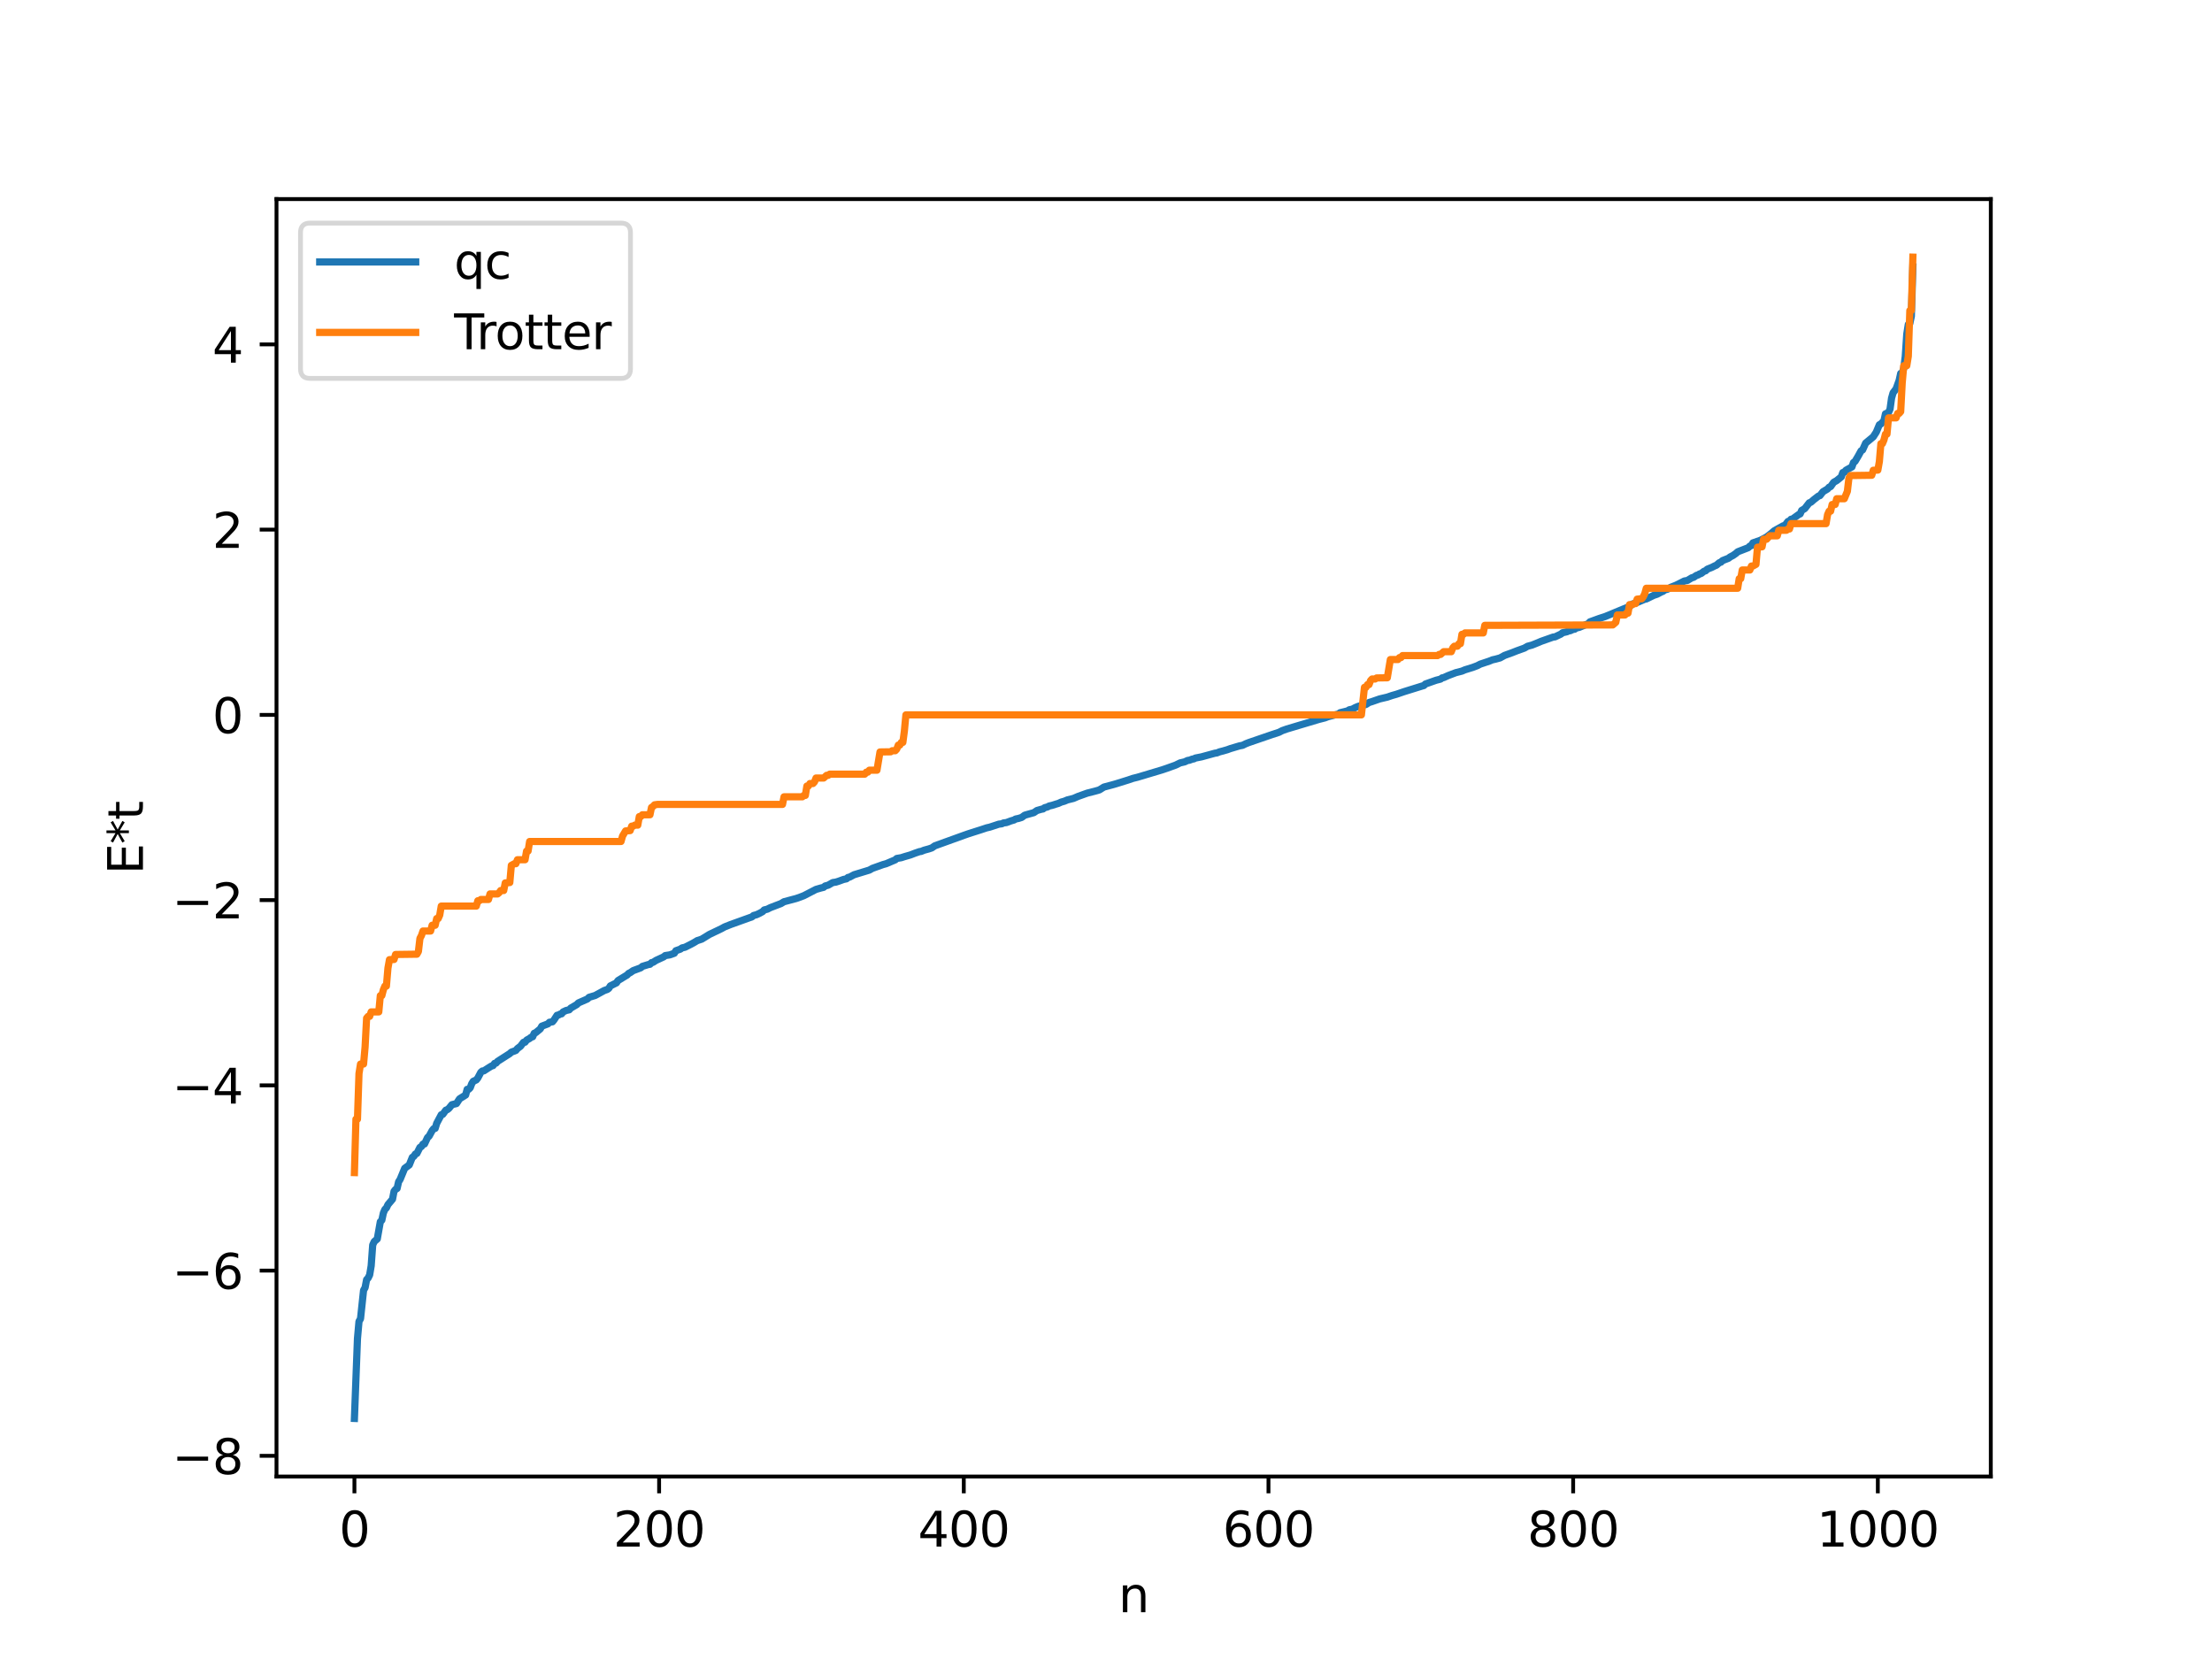 <?xml version="1.0" encoding="utf-8" standalone="no"?>
<!DOCTYPE svg PUBLIC "-//W3C//DTD SVG 1.1//EN"
  "http://www.w3.org/Graphics/SVG/1.1/DTD/svg11.dtd">
<svg xmlns:xlink="http://www.w3.org/1999/xlink" width="460.8pt" height="345.6pt" viewBox="0 0 460.8 345.6" xmlns="http://www.w3.org/2000/svg" version="1.1">
 <defs>
  <style type="text/css">*{stroke-linejoin: round; stroke-linecap: butt}</style>
 </defs>
 <g id="figure_1">
  <g id="patch_1">
   <path d="M 0 345.6 
L 460.8 345.6 
L 460.8 0 
L 0 0 
z
" style="fill: #ffffff"/>
  </g>
  <g id="axes_1">
   <g id="patch_2">
    <path d="M 57.6 307.584 
L 414.72 307.584 
L 414.72 41.472 
L 57.6 41.472 
z
" style="fill: #ffffff"/>
   </g>
   <g id="matplotlib.axis_1">
    <g id="xtick_1">
     <g id="line2d_1">
      <defs>
       <path id="m9dd15086e7" d="M 0 0 
L 0 3.5 
" style="stroke: #000000; stroke-width: 0.8"/>
      </defs>
      <g>
       <use xlink:href="#m9dd15086e7" x="73.833" y="307.584" style="stroke: #000000; stroke-width: 0.8"/>
      </g>
     </g>
     <g id="text_1">
      <!-- 0 -->
      <g transform="translate(70.651 322.182) scale(0.1 -0.1)">
       <defs>
        <path id="DejaVuSans-30" d="M 2034 4250 
Q 1547 4250 1301 3770 
Q 1056 3291 1056 2328 
Q 1056 1369 1301 889 
Q 1547 409 2034 409 
Q 2525 409 2770 889 
Q 3016 1369 3016 2328 
Q 3016 3291 2770 3770 
Q 2525 4250 2034 4250 
z
M 2034 4750 
Q 2819 4750 3233 4129 
Q 3647 3509 3647 2328 
Q 3647 1150 3233 529 
Q 2819 -91 2034 -91 
Q 1250 -91 836 529 
Q 422 1150 422 2328 
Q 422 3509 836 4129 
Q 1250 4750 2034 4750 
z
" transform="scale(0.016)"/>
       </defs>
       <use xlink:href="#DejaVuSans-30"/>
      </g>
     </g>
    </g>
    <g id="xtick_2">
     <g id="line2d_2">
      <g>
       <use xlink:href="#m9dd15086e7" x="137.304" y="307.584" style="stroke: #000000; stroke-width: 0.8"/>
      </g>
     </g>
     <g id="text_2">
      <!-- 200 -->
      <g transform="translate(127.76 322.182) scale(0.1 -0.1)">
       <defs>
        <path id="DejaVuSans-32" d="M 1228 531 
L 3431 531 
L 3431 0 
L 469 0 
L 469 531 
Q 828 903 1448 1529 
Q 2069 2156 2228 2338 
Q 2531 2678 2651 2914 
Q 2772 3150 2772 3378 
Q 2772 3750 2511 3984 
Q 2250 4219 1831 4219 
Q 1534 4219 1204 4116 
Q 875 4013 500 3803 
L 500 4441 
Q 881 4594 1212 4672 
Q 1544 4750 1819 4750 
Q 2544 4750 2975 4387 
Q 3406 4025 3406 3419 
Q 3406 3131 3298 2873 
Q 3191 2616 2906 2266 
Q 2828 2175 2409 1742 
Q 1991 1309 1228 531 
z
" transform="scale(0.016)"/>
       </defs>
       <use xlink:href="#DejaVuSans-32"/>
       <use xlink:href="#DejaVuSans-30" x="63.623"/>
       <use xlink:href="#DejaVuSans-30" x="127.246"/>
      </g>
     </g>
    </g>
    <g id="xtick_3">
     <g id="line2d_3">
      <g>
       <use xlink:href="#m9dd15086e7" x="200.775" y="307.584" style="stroke: #000000; stroke-width: 0.8"/>
      </g>
     </g>
     <g id="text_3">
      <!-- 400 -->
      <g transform="translate(191.231 322.182) scale(0.1 -0.1)">
       <defs>
        <path id="DejaVuSans-34" d="M 2419 4116 
L 825 1625 
L 2419 1625 
L 2419 4116 
z
M 2253 4666 
L 3047 4666 
L 3047 1625 
L 3713 1625 
L 3713 1100 
L 3047 1100 
L 3047 0 
L 2419 0 
L 2419 1100 
L 313 1100 
L 313 1709 
L 2253 4666 
z
" transform="scale(0.016)"/>
       </defs>
       <use xlink:href="#DejaVuSans-34"/>
       <use xlink:href="#DejaVuSans-30" x="63.623"/>
       <use xlink:href="#DejaVuSans-30" x="127.246"/>
      </g>
     </g>
    </g>
    <g id="xtick_4">
     <g id="line2d_4">
      <g>
       <use xlink:href="#m9dd15086e7" x="264.246" y="307.584" style="stroke: #000000; stroke-width: 0.8"/>
      </g>
     </g>
     <g id="text_4">
      <!-- 600 -->
      <g transform="translate(254.702 322.182) scale(0.1 -0.1)">
       <defs>
        <path id="DejaVuSans-36" d="M 2113 2584 
Q 1688 2584 1439 2293 
Q 1191 2003 1191 1497 
Q 1191 994 1439 701 
Q 1688 409 2113 409 
Q 2538 409 2786 701 
Q 3034 994 3034 1497 
Q 3034 2003 2786 2293 
Q 2538 2584 2113 2584 
z
M 3366 4563 
L 3366 3988 
Q 3128 4100 2886 4159 
Q 2644 4219 2406 4219 
Q 1781 4219 1451 3797 
Q 1122 3375 1075 2522 
Q 1259 2794 1537 2939 
Q 1816 3084 2150 3084 
Q 2853 3084 3261 2657 
Q 3669 2231 3669 1497 
Q 3669 778 3244 343 
Q 2819 -91 2113 -91 
Q 1303 -91 875 529 
Q 447 1150 447 2328 
Q 447 3434 972 4092 
Q 1497 4750 2381 4750 
Q 2619 4750 2861 4703 
Q 3103 4656 3366 4563 
z
" transform="scale(0.016)"/>
       </defs>
       <use xlink:href="#DejaVuSans-36"/>
       <use xlink:href="#DejaVuSans-30" x="63.623"/>
       <use xlink:href="#DejaVuSans-30" x="127.246"/>
      </g>
     </g>
    </g>
    <g id="xtick_5">
     <g id="line2d_5">
      <g>
       <use xlink:href="#m9dd15086e7" x="327.717" y="307.584" style="stroke: #000000; stroke-width: 0.8"/>
      </g>
     </g>
     <g id="text_5">
      <!-- 800 -->
      <g transform="translate(318.173 322.182) scale(0.1 -0.1)">
       <defs>
        <path id="DejaVuSans-38" d="M 2034 2216 
Q 1584 2216 1326 1975 
Q 1069 1734 1069 1313 
Q 1069 891 1326 650 
Q 1584 409 2034 409 
Q 2484 409 2743 651 
Q 3003 894 3003 1313 
Q 3003 1734 2745 1975 
Q 2488 2216 2034 2216 
z
M 1403 2484 
Q 997 2584 770 2862 
Q 544 3141 544 3541 
Q 544 4100 942 4425 
Q 1341 4750 2034 4750 
Q 2731 4750 3128 4425 
Q 3525 4100 3525 3541 
Q 3525 3141 3298 2862 
Q 3072 2584 2669 2484 
Q 3125 2378 3379 2068 
Q 3634 1759 3634 1313 
Q 3634 634 3220 271 
Q 2806 -91 2034 -91 
Q 1263 -91 848 271 
Q 434 634 434 1313 
Q 434 1759 690 2068 
Q 947 2378 1403 2484 
z
M 1172 3481 
Q 1172 3119 1398 2916 
Q 1625 2713 2034 2713 
Q 2441 2713 2670 2916 
Q 2900 3119 2900 3481 
Q 2900 3844 2670 4047 
Q 2441 4250 2034 4250 
Q 1625 4250 1398 4047 
Q 1172 3844 1172 3481 
z
" transform="scale(0.016)"/>
       </defs>
       <use xlink:href="#DejaVuSans-38"/>
       <use xlink:href="#DejaVuSans-30" x="63.623"/>
       <use xlink:href="#DejaVuSans-30" x="127.246"/>
      </g>
     </g>
    </g>
    <g id="xtick_6">
     <g id="line2d_6">
      <g>
       <use xlink:href="#m9dd15086e7" x="391.188" y="307.584" style="stroke: #000000; stroke-width: 0.8"/>
      </g>
     </g>
     <g id="text_6">
      <!-- 1000 -->
      <g transform="translate(378.463 322.182) scale(0.1 -0.1)">
       <defs>
        <path id="DejaVuSans-31" d="M 794 531 
L 1825 531 
L 1825 4091 
L 703 3866 
L 703 4441 
L 1819 4666 
L 2450 4666 
L 2450 531 
L 3481 531 
L 3481 0 
L 794 0 
L 794 531 
z
" transform="scale(0.016)"/>
       </defs>
       <use xlink:href="#DejaVuSans-31"/>
       <use xlink:href="#DejaVuSans-30" x="63.623"/>
       <use xlink:href="#DejaVuSans-30" x="127.246"/>
       <use xlink:href="#DejaVuSans-30" x="190.869"/>
      </g>
     </g>
    </g>
    <g id="text_7">
     <!-- n -->
     <g transform="translate(232.991 335.861) scale(0.1 -0.1)">
      <defs>
       <path id="DejaVuSans-6e" d="M 3513 2113 
L 3513 0 
L 2938 0 
L 2938 2094 
Q 2938 2591 2744 2837 
Q 2550 3084 2163 3084 
Q 1697 3084 1428 2787 
Q 1159 2491 1159 1978 
L 1159 0 
L 581 0 
L 581 3500 
L 1159 3500 
L 1159 2956 
Q 1366 3272 1645 3428 
Q 1925 3584 2291 3584 
Q 2894 3584 3203 3211 
Q 3513 2838 3513 2113 
z
" transform="scale(0.016)"/>
      </defs>
      <use xlink:href="#DejaVuSans-6e"/>
     </g>
    </g>
   </g>
   <g id="matplotlib.axis_2">
    <g id="ytick_1">
     <g id="line2d_7">
      <defs>
       <path id="m7c69137bc3" d="M 0 0 
L -3.5 0 
" style="stroke: #000000; stroke-width: 0.8"/>
      </defs>
      <g>
       <use xlink:href="#m7c69137bc3" x="57.6" y="303.276" style="stroke: #000000; stroke-width: 0.8"/>
      </g>
     </g>
     <g id="text_8">
      <!-- −8 -->
      <g transform="translate(35.858 307.076) scale(0.1 -0.1)">
       <defs>
        <path id="DejaVuSans-2212" d="M 678 2272 
L 4684 2272 
L 4684 1741 
L 678 1741 
L 678 2272 
z
" transform="scale(0.016)"/>
       </defs>
       <use xlink:href="#DejaVuSans-2212"/>
       <use xlink:href="#DejaVuSans-38" x="83.789"/>
      </g>
     </g>
    </g>
    <g id="ytick_2">
     <g id="line2d_8">
      <g>
       <use xlink:href="#m7c69137bc3" x="57.6" y="264.687" style="stroke: #000000; stroke-width: 0.8"/>
      </g>
     </g>
     <g id="text_9">
      <!-- −6 -->
      <g transform="translate(35.858 268.487) scale(0.1 -0.1)">
       <use xlink:href="#DejaVuSans-2212"/>
       <use xlink:href="#DejaVuSans-36" x="83.789"/>
      </g>
     </g>
    </g>
    <g id="ytick_3">
     <g id="line2d_9">
      <g>
       <use xlink:href="#m7c69137bc3" x="57.6" y="226.099" style="stroke: #000000; stroke-width: 0.8"/>
      </g>
     </g>
     <g id="text_10">
      <!-- −4 -->
      <g transform="translate(35.858 229.898) scale(0.1 -0.1)">
       <use xlink:href="#DejaVuSans-2212"/>
       <use xlink:href="#DejaVuSans-34" x="83.789"/>
      </g>
     </g>
    </g>
    <g id="ytick_4">
     <g id="line2d_10">
      <g>
       <use xlink:href="#m7c69137bc3" x="57.6" y="187.51" style="stroke: #000000; stroke-width: 0.8"/>
      </g>
     </g>
     <g id="text_11">
      <!-- −2 -->
      <g transform="translate(35.858 191.309) scale(0.1 -0.1)">
       <use xlink:href="#DejaVuSans-2212"/>
       <use xlink:href="#DejaVuSans-32" x="83.789"/>
      </g>
     </g>
    </g>
    <g id="ytick_5">
     <g id="line2d_11">
      <g>
       <use xlink:href="#m7c69137bc3" x="57.6" y="148.921" style="stroke: #000000; stroke-width: 0.8"/>
      </g>
     </g>
     <g id="text_12">
      <!-- 0 -->
      <g transform="translate(44.237 152.72) scale(0.1 -0.1)">
       <use xlink:href="#DejaVuSans-30"/>
      </g>
     </g>
    </g>
    <g id="ytick_6">
     <g id="line2d_12">
      <g>
       <use xlink:href="#m7c69137bc3" x="57.6" y="110.332" style="stroke: #000000; stroke-width: 0.8"/>
      </g>
     </g>
     <g id="text_13">
      <!-- 2 -->
      <g transform="translate(44.237 114.131) scale(0.1 -0.1)">
       <use xlink:href="#DejaVuSans-32"/>
      </g>
     </g>
    </g>
    <g id="ytick_7">
     <g id="line2d_13">
      <g>
       <use xlink:href="#m7c69137bc3" x="57.6" y="71.743" style="stroke: #000000; stroke-width: 0.8"/>
      </g>
     </g>
     <g id="text_14">
      <!-- 4 -->
      <g transform="translate(44.237 75.542) scale(0.1 -0.1)">
       <use xlink:href="#DejaVuSans-34"/>
      </g>
     </g>
    </g>
    <g id="text_15">
     <!-- E*t -->
     <g transform="translate(29.778 182.148) rotate(-90) scale(0.1 -0.1)">
      <defs>
       <path id="DejaVuSans-45" d="M 628 4666 
L 3578 4666 
L 3578 4134 
L 1259 4134 
L 1259 2753 
L 3481 2753 
L 3481 2222 
L 1259 2222 
L 1259 531 
L 3634 531 
L 3634 0 
L 628 0 
L 628 4666 
z
" transform="scale(0.016)"/>
       <path id="DejaVuSans-2a" d="M 3009 3897 
L 1888 3291 
L 3009 2681 
L 2828 2375 
L 1778 3009 
L 1778 1831 
L 1422 1831 
L 1422 3009 
L 372 2375 
L 191 2681 
L 1313 3291 
L 191 3897 
L 372 4206 
L 1422 3572 
L 1422 4750 
L 1778 4750 
L 1778 3572 
L 2828 4206 
L 3009 3897 
z
" transform="scale(0.016)"/>
       <path id="DejaVuSans-74" d="M 1172 4494 
L 1172 3500 
L 2356 3500 
L 2356 3053 
L 1172 3053 
L 1172 1153 
Q 1172 725 1289 603 
Q 1406 481 1766 481 
L 2356 481 
L 2356 0 
L 1766 0 
Q 1100 0 847 248 
Q 594 497 594 1153 
L 594 3053 
L 172 3053 
L 172 3500 
L 594 3500 
L 594 4494 
L 1172 4494 
z
" transform="scale(0.016)"/>
      </defs>
      <use xlink:href="#DejaVuSans-45"/>
      <use xlink:href="#DejaVuSans-2a" x="63.184"/>
      <use xlink:href="#DejaVuSans-74" x="113.184"/>
     </g>
    </g>
   </g>
   <g id="line2d_14">
    <path d="M 73.833 295.488 
L 74.467 278.867 
L 74.785 275.271 
L 75.102 274.725 
L 75.737 268.79 
L 76.054 268.231 
L 76.372 266.573 
L 76.689 266.236 
L 77.006 265.579 
L 77.324 263.69 
L 77.641 259.342 
L 77.958 258.647 
L 78.593 258.097 
L 79.228 254.513 
L 79.545 254.184 
L 79.862 252.693 
L 80.18 251.936 
L 80.497 251.635 
L 80.815 250.95 
L 81.767 249.818 
L 82.084 248.17 
L 82.401 247.767 
L 82.719 247.583 
L 83.036 246.182 
L 83.353 245.691 
L 84.305 243.379 
L 84.94 242.916 
L 85.258 242.677 
L 85.892 241.098 
L 86.21 240.893 
L 86.527 240.404 
L 86.844 240.281 
L 87.479 239.026 
L 87.796 238.845 
L 88.114 238.335 
L 88.431 238.314 
L 89.066 236.965 
L 89.383 236.694 
L 90.018 235.53 
L 90.335 235.135 
L 90.653 235.068 
L 90.97 234.018 
L 91.922 232.222 
L 92.239 232.138 
L 92.874 231.272 
L 93.191 231.153 
L 93.509 230.902 
L 94.143 230.126 
L 95.096 229.89 
L 95.73 228.909 
L 97 228.111 
L 97.317 226.927 
L 97.634 226.92 
L 97.952 226.605 
L 98.269 225.756 
L 98.586 225.251 
L 99.221 224.965 
L 99.539 224.562 
L 100.173 223.37 
L 100.491 223.106 
L 100.808 223.074 
L 101.76 222.46 
L 102.395 222.068 
L 102.712 221.986 
L 103.029 221.524 
L 103.347 221.463 
L 103.664 221.1 
L 106.203 219.476 
L 106.52 219.178 
L 107.155 218.951 
L 107.472 218.822 
L 107.79 218.432 
L 108.424 217.957 
L 109.059 217.128 
L 109.377 217.11 
L 109.694 216.682 
L 110.329 216.332 
L 110.646 216.066 
L 110.963 215.982 
L 111.281 215.253 
L 111.598 215.125 
L 112.55 214.34 
L 112.867 213.772 
L 114.137 213.293 
L 114.454 212.958 
L 115.089 212.862 
L 115.406 212.479 
L 116.041 211.503 
L 116.358 211.454 
L 116.676 211.246 
L 116.993 211.2 
L 117.31 210.796 
L 117.945 210.501 
L 118.58 210.359 
L 118.897 210.006 
L 120.167 209.266 
L 120.484 208.931 
L 122.388 208.096 
L 122.705 207.764 
L 123.34 207.571 
L 123.975 207.381 
L 125.879 206.342 
L 126.514 206.12 
L 126.831 205.892 
L 127.148 205.38 
L 128.418 204.75 
L 128.735 204.274 
L 130.322 203.305 
L 130.639 203.123 
L 130.957 202.772 
L 131.274 202.631 
L 131.909 202.199 
L 133.496 201.608 
L 133.813 201.316 
L 135.082 200.928 
L 135.4 200.88 
L 135.717 200.537 
L 136.034 200.478 
L 136.669 200.065 
L 137.304 199.775 
L 138.256 199.334 
L 138.573 199.066 
L 139.525 198.917 
L 140.477 198.58 
L 140.795 198.056 
L 141.747 197.717 
L 142.064 197.471 
L 142.699 197.328 
L 143.968 196.687 
L 144.603 196.341 
L 145.238 195.952 
L 146.19 195.638 
L 147.777 194.661 
L 150.315 193.445 
L 150.95 193.092 
L 152.22 192.588 
L 156.662 190.991 
L 156.98 190.715 
L 157.615 190.544 
L 158.249 190.246 
L 158.884 189.897 
L 159.201 189.555 
L 159.836 189.403 
L 160.471 189.081 
L 162.692 188.231 
L 163.327 187.846 
L 165.866 187.171 
L 166.818 186.834 
L 167.453 186.588 
L 169.991 185.277 
L 170.943 185.001 
L 171.578 184.844 
L 171.896 184.565 
L 172.53 184.397 
L 173.482 183.853 
L 174.117 183.763 
L 174.752 183.561 
L 175.704 183.211 
L 176.339 183.071 
L 176.656 182.788 
L 176.973 182.728 
L 177.925 182.221 
L 181.099 181.255 
L 181.734 180.897 
L 183.955 180.102 
L 184.59 179.931 
L 185.859 179.391 
L 186.494 179.126 
L 186.811 178.836 
L 187.763 178.67 
L 188.398 178.462 
L 189.667 178.095 
L 190.62 177.728 
L 191.572 177.404 
L 191.889 177.367 
L 192.524 177.106 
L 193.476 176.847 
L 194.11 176.635 
L 194.745 176.198 
L 200.775 174.021 
L 201.727 173.687 
L 203.314 173.18 
L 204.266 172.879 
L 205.535 172.457 
L 206.17 172.315 
L 208.074 171.688 
L 208.709 171.608 
L 209.026 171.437 
L 209.661 171.355 
L 210.613 171 
L 211.248 170.818 
L 211.565 170.618 
L 212.2 170.487 
L 212.834 170.284 
L 213.469 169.822 
L 214.104 169.639 
L 214.739 169.464 
L 215.373 169.287 
L 216.008 168.847 
L 216.96 168.575 
L 217.277 168.523 
L 217.595 168.267 
L 218.229 168.095 
L 218.547 167.91 
L 219.181 167.766 
L 220.134 167.461 
L 220.451 167.371 
L 221.086 167.083 
L 221.72 166.907 
L 222.355 166.637 
L 223.624 166.323 
L 224.577 165.909 
L 226.481 165.226 
L 228.067 164.824 
L 228.702 164.648 
L 229.02 164.549 
L 229.972 163.96 
L 231.876 163.452 
L 232.51 163.268 
L 235.049 162.477 
L 236.001 162.151 
L 236.953 161.915 
L 242.031 160.396 
L 242.983 160.076 
L 244.887 159.394 
L 245.839 158.926 
L 246.791 158.706 
L 247.426 158.407 
L 247.743 158.381 
L 248.378 158.137 
L 248.696 158.095 
L 249.013 157.92 
L 250.282 157.67 
L 253.139 156.892 
L 253.456 156.861 
L 254.091 156.614 
L 254.725 156.455 
L 255.677 156.178 
L 256.312 155.944 
L 258.216 155.379 
L 258.851 155.262 
L 259.486 154.948 
L 260.12 154.696 
L 264.881 153.062 
L 266.467 152.54 
L 267.102 152.208 
L 268.054 151.868 
L 274.719 149.876 
L 275.988 149.553 
L 276.623 149.31 
L 278.844 148.73 
L 279.162 148.471 
L 280.114 148.241 
L 280.748 148.081 
L 281.066 147.86 
L 281.7 147.734 
L 282.335 147.395 
L 282.97 147.134 
L 284.557 146.758 
L 285.191 146.347 
L 285.826 146.15 
L 286.461 145.929 
L 287.413 145.598 
L 289 145.225 
L 289.952 144.897 
L 290.904 144.625 
L 292.491 144.085 
L 296.299 142.899 
L 296.616 142.813 
L 296.934 142.495 
L 299.155 141.712 
L 300.107 141.466 
L 300.424 141.213 
L 300.742 141.157 
L 301.694 140.729 
L 303.281 140.126 
L 304.55 139.803 
L 305.185 139.532 
L 306.772 139.043 
L 307.724 138.684 
L 308.358 138.356 
L 310.262 137.718 
L 310.897 137.457 
L 311.532 137.317 
L 312.484 137.058 
L 313.436 136.533 
L 315.023 135.959 
L 315.975 135.58 
L 317.562 135.011 
L 318.196 134.636 
L 319.148 134.38 
L 320.418 133.869 
L 321.053 133.595 
L 323.591 132.699 
L 323.909 132.684 
L 325.178 132.084 
L 325.496 131.82 
L 326.448 131.598 
L 326.765 131.43 
L 327.082 131.397 
L 327.717 131.111 
L 328.034 131.075 
L 328.352 130.841 
L 328.986 130.691 
L 330.891 129.905 
L 331.208 129.543 
L 333.112 128.85 
L 333.747 128.643 
L 334.381 128.44 
L 339.459 126.335 
L 340.094 125.816 
L 341.046 125.503 
L 342.633 124.832 
L 342.95 124.779 
L 344.537 124.004 
L 345.172 123.796 
L 346.124 123.3 
L 346.441 123.181 
L 346.758 122.909 
L 347.393 122.738 
L 348.028 122.352 
L 348.98 121.977 
L 349.615 121.681 
L 350.884 121.034 
L 351.519 120.922 
L 352.471 120.342 
L 352.788 120.285 
L 353.423 119.849 
L 353.74 119.783 
L 354.058 119.555 
L 354.375 119.477 
L 355.01 118.985 
L 355.327 118.904 
L 355.644 118.579 
L 356.596 118.199 
L 357.231 117.874 
L 357.548 117.753 
L 358.183 117.203 
L 358.5 117.114 
L 358.818 116.792 
L 360.087 116.29 
L 360.405 116.034 
L 361.039 115.701 
L 361.674 115.248 
L 361.991 114.952 
L 364.213 114.087 
L 364.53 113.753 
L 364.848 113.667 
L 365.165 113.091 
L 366.752 112.538 
L 368.021 111.871 
L 368.973 111.125 
L 369.608 110.576 
L 371.512 109.514 
L 371.829 109.465 
L 372.464 108.627 
L 372.781 108.548 
L 373.099 108.174 
L 373.416 108.119 
L 374.686 107.198 
L 375.003 107.055 
L 375.32 106.334 
L 375.955 105.963 
L 376.907 104.74 
L 377.224 104.637 
L 377.859 104.082 
L 378.811 103.345 
L 379.129 103.243 
L 379.763 102.426 
L 380.715 101.859 
L 381.033 101.5 
L 381.35 101.365 
L 381.985 100.473 
L 382.62 100.115 
L 383.572 99.342 
L 383.889 98.44 
L 384.206 98.39 
L 384.524 97.97 
L 385.793 97.265 
L 386.11 96.356 
L 386.428 96.133 
L 387.062 95.07 
L 387.697 93.917 
L 388.015 93.726 
L 388.649 92.307 
L 390.236 90.994 
L 390.871 90.003 
L 391.505 88.482 
L 391.823 88.32 
L 392.458 87.642 
L 392.775 86.203 
L 393.41 85.936 
L 393.727 85.228 
L 394.044 82.948 
L 394.362 81.832 
L 394.996 80.99 
L 395.631 79.223 
L 395.948 77.792 
L 396.266 77.675 
L 396.583 76.736 
L 396.9 74.26 
L 397.218 69.581 
L 397.535 67.577 
L 397.853 67.36 
L 398.17 65.872 
L 398.487 55.603 
L 398.487 55.603 
" clip-path="url(#p32c4efa09d)" style="fill: none; stroke: #1f77b4; stroke-width: 1.5; stroke-linecap: square"/>
   </g>
   <g id="line2d_15">
    <path d="M 73.833 244.274 
L 74.15 233.147 
L 74.467 233.147 
L 74.785 223.636 
L 75.102 221.661 
L 75.737 221.661 
L 76.054 218.102 
L 76.372 212.094 
L 76.689 211.726 
L 77.006 211.726 
L 77.324 210.796 
L 78.91 210.796 
L 79.228 207.407 
L 79.545 207.407 
L 79.862 206.18 
L 80.18 205.422 
L 80.497 205.422 
L 80.815 201.675 
L 81.132 199.911 
L 82.084 199.88 
L 82.401 198.836 
L 86.844 198.777 
L 87.162 198.205 
L 87.479 195.489 
L 87.796 194.889 
L 88.114 193.949 
L 89.7 193.949 
L 90.018 192.748 
L 90.653 192.748 
L 90.97 191.352 
L 91.287 191.352 
L 91.605 190.626 
L 91.922 188.756 
L 99.221 188.756 
L 99.539 187.642 
L 99.856 187.642 
L 100.173 187.378 
L 101.76 187.378 
L 102.077 186.223 
L 103.664 186.223 
L 103.981 185.963 
L 104.299 185.513 
L 104.934 185.513 
L 105.251 183.929 
L 106.203 183.849 
L 106.52 180.275 
L 107.155 179.922 
L 107.472 179.922 
L 107.79 179.099 
L 109.377 179.099 
L 109.694 177.293 
L 110.011 177.293 
L 110.329 175.298 
L 129.37 175.298 
L 129.687 174.164 
L 130.322 173.098 
L 131.274 173.03 
L 131.591 172.102 
L 131.909 172.102 
L 132.226 171.89 
L 132.861 171.89 
L 133.178 170.105 
L 133.496 170.105 
L 133.813 169.731 
L 135.4 169.731 
L 135.717 168.208 
L 136.034 168.003 
L 136.352 167.659 
L 136.986 167.572 
L 163.01 167.572 
L 163.327 165.992 
L 167.135 165.992 
L 167.453 165.703 
L 167.77 165.703 
L 168.087 163.747 
L 168.405 163.747 
L 168.722 163.225 
L 169.357 163.225 
L 169.674 162.888 
L 169.991 162.081 
L 171.578 162.081 
L 172.213 161.512 
L 172.53 161.512 
L 172.848 161.271 
L 180.147 161.271 
L 180.464 160.855 
L 180.781 160.855 
L 181.099 160.448 
L 182.686 160.448 
L 183.32 156.646 
L 185.542 156.613 
L 185.859 156.392 
L 186.494 156.392 
L 186.811 156.058 
L 187.129 155.222 
L 187.446 155.222 
L 187.763 154.656 
L 188.081 154.656 
L 188.398 152.292 
L 188.715 148.921 
L 283.605 148.921 
L 284.239 143.186 
L 284.557 143.186 
L 284.874 142.62 
L 285.191 142.62 
L 285.509 141.784 
L 285.826 141.45 
L 286.461 141.45 
L 286.778 141.229 
L 289 141.195 
L 289.634 137.394 
L 291.221 137.394 
L 291.539 136.986 
L 291.856 136.986 
L 292.173 136.571 
L 299.472 136.571 
L 299.79 136.329 
L 300.107 136.329 
L 300.742 135.761 
L 302.329 135.761 
L 302.646 134.954 
L 302.963 134.617 
L 303.598 134.617 
L 303.915 134.095 
L 304.233 134.095 
L 304.55 132.139 
L 304.867 132.139 
L 305.185 131.85 
L 308.993 131.85 
L 309.31 130.27 
L 335.968 130.183 
L 336.603 129.634 
L 336.92 128.111 
L 338.507 128.111 
L 338.824 127.737 
L 339.142 127.737 
L 339.459 125.952 
L 340.094 125.952 
L 340.411 125.74 
L 340.729 125.74 
L 341.046 124.812 
L 341.681 124.744 
L 341.998 124.744 
L 342.315 124.332 
L 342.633 123.678 
L 342.95 122.544 
L 361.991 122.544 
L 362.309 120.549 
L 362.626 120.549 
L 362.943 118.743 
L 364.53 118.743 
L 364.848 117.92 
L 365.165 117.92 
L 365.8 117.566 
L 366.117 113.992 
L 367.069 113.913 
L 367.386 112.329 
L 368.021 112.329 
L 368.656 111.618 
L 370.243 111.618 
L 370.56 110.464 
L 372.147 110.464 
L 372.464 110.2 
L 372.781 110.2 
L 373.099 109.086 
L 380.398 109.086 
L 380.715 107.216 
L 381.033 106.489 
L 381.35 106.489 
L 381.667 105.094 
L 382.302 105.094 
L 382.62 103.893 
L 384.206 103.893 
L 384.841 102.352 
L 385.158 99.637 
L 385.476 99.065 
L 389.919 99.006 
L 390.236 97.962 
L 391.188 97.931 
L 391.505 96.167 
L 391.823 92.42 
L 392.14 92.42 
L 392.458 91.662 
L 392.775 90.435 
L 393.092 90.435 
L 393.41 87.046 
L 394.996 87.046 
L 395.314 86.116 
L 395.631 86.116 
L 395.948 85.747 
L 396.266 79.74 
L 396.583 76.181 
L 397.218 76.181 
L 397.535 74.206 
L 397.853 64.695 
L 398.17 64.695 
L 398.487 53.568 
L 398.487 53.568 
" clip-path="url(#p32c4efa09d)" style="fill: none; stroke: #ff7f0e; stroke-width: 1.5; stroke-linecap: square"/>
   </g>
   <g id="patch_3">
    <path d="M 57.6 307.584 
L 57.6 41.472 
" style="fill: none; stroke: #000000; stroke-width: 0.8; stroke-linejoin: miter; stroke-linecap: square"/>
   </g>
   <g id="patch_4">
    <path d="M 414.72 307.584 
L 414.72 41.472 
" style="fill: none; stroke: #000000; stroke-width: 0.8; stroke-linejoin: miter; stroke-linecap: square"/>
   </g>
   <g id="patch_5">
    <path d="M 57.6 307.584 
L 414.72 307.584 
" style="fill: none; stroke: #000000; stroke-width: 0.8; stroke-linejoin: miter; stroke-linecap: square"/>
   </g>
   <g id="patch_6">
    <path d="M 57.6 41.472 
L 414.72 41.472 
" style="fill: none; stroke: #000000; stroke-width: 0.8; stroke-linejoin: miter; stroke-linecap: square"/>
   </g>
   <g id="legend_1">
    <g id="patch_7">
     <path d="M 64.6 78.828 
L 129.342 78.828 
Q 131.342 78.828 131.342 76.828 
L 131.342 48.472 
Q 131.342 46.472 129.342 46.472 
L 64.6 46.472 
Q 62.6 46.472 62.6 48.472 
L 62.6 76.828 
Q 62.6 78.828 64.6 78.828 
z
" style="fill: #ffffff; opacity: 0.8; stroke: #cccccc; stroke-linejoin: miter"/>
    </g>
    <g id="line2d_16">
     <path d="M 66.6 54.57 
L 76.6 54.57 
L 86.6 54.57 
" style="fill: none; stroke: #1f77b4; stroke-width: 1.5; stroke-linecap: square"/>
    </g>
    <g id="text_16">
     <!-- qc -->
     <g transform="translate(94.6 58.07) scale(0.1 -0.1)">
      <defs>
       <path id="DejaVuSans-71" d="M 947 1747 
Q 947 1113 1208 752 
Q 1469 391 1925 391 
Q 2381 391 2643 752 
Q 2906 1113 2906 1747 
Q 2906 2381 2643 2742 
Q 2381 3103 1925 3103 
Q 1469 3103 1208 2742 
Q 947 2381 947 1747 
z
M 2906 525 
Q 2725 213 2448 61 
Q 2172 -91 1784 -91 
Q 1150 -91 751 415 
Q 353 922 353 1747 
Q 353 2572 751 3078 
Q 1150 3584 1784 3584 
Q 2172 3584 2448 3432 
Q 2725 3281 2906 2969 
L 2906 3500 
L 3481 3500 
L 3481 -1331 
L 2906 -1331 
L 2906 525 
z
" transform="scale(0.016)"/>
       <path id="DejaVuSans-63" d="M 3122 3366 
L 3122 2828 
Q 2878 2963 2633 3030 
Q 2388 3097 2138 3097 
Q 1578 3097 1268 2742 
Q 959 2388 959 1747 
Q 959 1106 1268 751 
Q 1578 397 2138 397 
Q 2388 397 2633 464 
Q 2878 531 3122 666 
L 3122 134 
Q 2881 22 2623 -34 
Q 2366 -91 2075 -91 
Q 1284 -91 818 406 
Q 353 903 353 1747 
Q 353 2603 823 3093 
Q 1294 3584 2113 3584 
Q 2378 3584 2631 3529 
Q 2884 3475 3122 3366 
z
" transform="scale(0.016)"/>
      </defs>
      <use xlink:href="#DejaVuSans-71"/>
      <use xlink:href="#DejaVuSans-63" x="63.477"/>
     </g>
    </g>
    <g id="line2d_17">
     <path d="M 66.6 69.249 
L 76.6 69.249 
L 86.6 69.249 
" style="fill: none; stroke: #ff7f0e; stroke-width: 1.5; stroke-linecap: square"/>
    </g>
    <g id="text_17">
     <!-- Trotter -->
     <g transform="translate(94.6 72.749) scale(0.1 -0.1)">
      <defs>
       <path id="DejaVuSans-54" d="M -19 4666 
L 3928 4666 
L 3928 4134 
L 2272 4134 
L 2272 0 
L 1638 0 
L 1638 4134 
L -19 4134 
L -19 4666 
z
" transform="scale(0.016)"/>
       <path id="DejaVuSans-72" d="M 2631 2963 
Q 2534 3019 2420 3045 
Q 2306 3072 2169 3072 
Q 1681 3072 1420 2755 
Q 1159 2438 1159 1844 
L 1159 0 
L 581 0 
L 581 3500 
L 1159 3500 
L 1159 2956 
Q 1341 3275 1631 3429 
Q 1922 3584 2338 3584 
Q 2397 3584 2469 3576 
Q 2541 3569 2628 3553 
L 2631 2963 
z
" transform="scale(0.016)"/>
       <path id="DejaVuSans-6f" d="M 1959 3097 
Q 1497 3097 1228 2736 
Q 959 2375 959 1747 
Q 959 1119 1226 758 
Q 1494 397 1959 397 
Q 2419 397 2687 759 
Q 2956 1122 2956 1747 
Q 2956 2369 2687 2733 
Q 2419 3097 1959 3097 
z
M 1959 3584 
Q 2709 3584 3137 3096 
Q 3566 2609 3566 1747 
Q 3566 888 3137 398 
Q 2709 -91 1959 -91 
Q 1206 -91 779 398 
Q 353 888 353 1747 
Q 353 2609 779 3096 
Q 1206 3584 1959 3584 
z
" transform="scale(0.016)"/>
       <path id="DejaVuSans-65" d="M 3597 1894 
L 3597 1613 
L 953 1613 
Q 991 1019 1311 708 
Q 1631 397 2203 397 
Q 2534 397 2845 478 
Q 3156 559 3463 722 
L 3463 178 
Q 3153 47 2828 -22 
Q 2503 -91 2169 -91 
Q 1331 -91 842 396 
Q 353 884 353 1716 
Q 353 2575 817 3079 
Q 1281 3584 2069 3584 
Q 2775 3584 3186 3129 
Q 3597 2675 3597 1894 
z
M 3022 2063 
Q 3016 2534 2758 2815 
Q 2500 3097 2075 3097 
Q 1594 3097 1305 2825 
Q 1016 2553 972 2059 
L 3022 2063 
z
" transform="scale(0.016)"/>
      </defs>
      <use xlink:href="#DejaVuSans-54"/>
      <use xlink:href="#DejaVuSans-72" x="46.334"/>
      <use xlink:href="#DejaVuSans-6f" x="85.197"/>
      <use xlink:href="#DejaVuSans-74" x="146.379"/>
      <use xlink:href="#DejaVuSans-74" x="185.588"/>
      <use xlink:href="#DejaVuSans-65" x="224.797"/>
      <use xlink:href="#DejaVuSans-72" x="286.32"/>
     </g>
    </g>
   </g>
  </g>
 </g>
 <defs>
  <clipPath id="p32c4efa09d">
   <rect x="57.6" y="41.472" width="357.12" height="266.112"/>
  </clipPath>
 </defs>
</svg>
